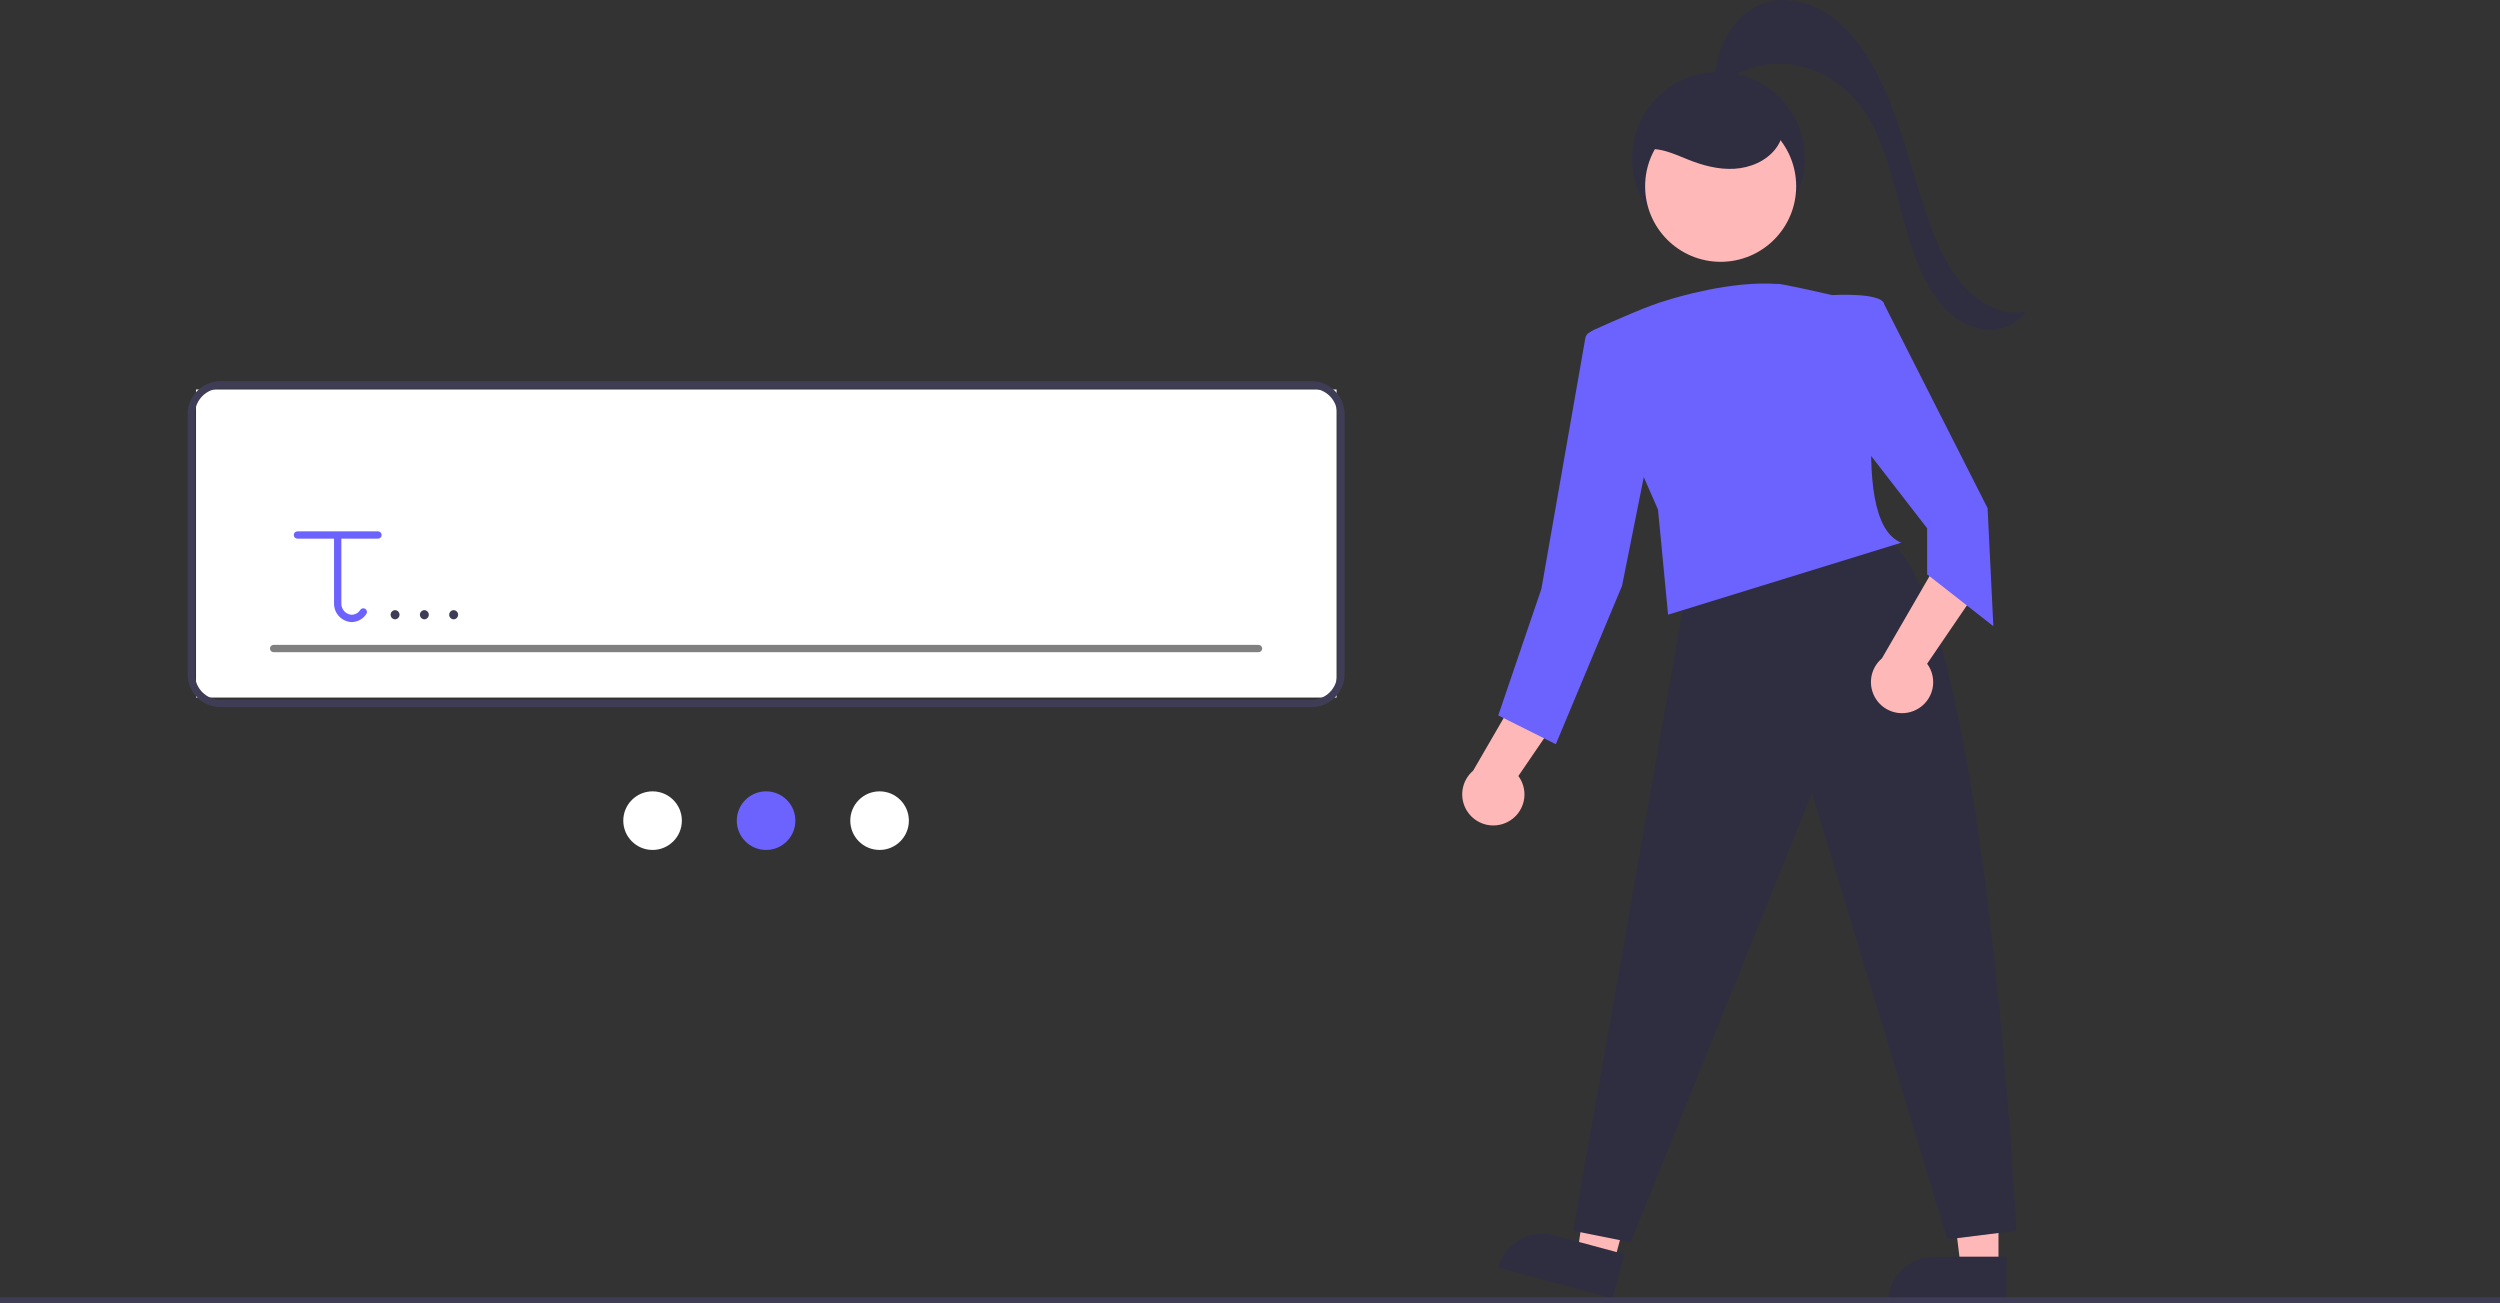 <svg width="982" height="512" viewBox="0 0 982 512" fill="none" xmlns="http://www.w3.org/2000/svg">
<rect x="0" y="0" width="982" height="512" fill="#333333" stroke="none"/>
<path d="M675.01 96.123C693.743 96.123 708.929 80.934 708.929 62.197C708.929 43.461 693.743 28.271 675.01 28.271C656.277 28.271 641.09 43.461 641.09 62.197C641.09 80.934 656.277 96.123 675.01 96.123Z" fill="#2F2E41"/>
<path d="M785.004 497.859L770.196 497.858L763.15 440.729L785.007 440.73L785.004 497.859Z" fill="#FFB8B8"/>
<path d="M759.618 493.626H788.177V511.611H741.637C741.637 509.249 742.102 506.91 743.005 504.728C743.909 502.546 745.234 500.564 746.903 498.894C748.573 497.223 750.555 495.899 752.737 494.995C754.919 494.091 757.257 493.626 759.618 493.626V493.626Z" fill="#2F2E41"/>
<path d="M633.946 495.92L619.648 492.064L627.713 435.07L648.814 440.761L633.946 495.92Z" fill="#FFB8B8"/>
<path d="M610.537 485.224L638.111 492.66L633.43 510.025L588.494 497.907C589.736 493.301 592.755 489.378 596.889 486.999C601.023 484.621 605.932 483.982 610.537 485.224Z" fill="#2F2E41"/>
<path d="M662.007 233.522L617.912 483.441L640.525 487.964L711.755 311.551L764.895 486.834L792.03 483.441C792.03 483.441 779.593 232.391 740.021 210.905L662.007 233.522Z" fill="#2F2E41"/>
<path d="M592.077 322.926C593.666 322.134 595.063 321.004 596.169 319.614C597.275 318.225 598.062 316.609 598.477 314.882C598.891 313.155 598.921 311.359 598.566 309.618C598.211 307.878 597.478 306.237 596.42 304.811L620.739 269.144L598.312 268.796L578.657 302.719C576.379 304.656 574.89 307.361 574.473 310.322C574.056 313.283 574.739 316.294 576.393 318.784C578.048 321.275 580.558 323.072 583.448 323.835C586.339 324.599 589.409 324.275 592.077 322.926V322.926Z" fill="#FFB8B8"/>
<path d="M752.628 278.822C754.217 278.031 755.614 276.901 756.72 275.511C757.826 274.121 758.613 272.506 759.027 270.779C759.442 269.052 759.472 267.255 759.117 265.515C758.761 263.775 758.029 262.134 756.971 260.708L781.289 225.04L758.862 224.692L739.207 258.616C736.929 260.552 735.441 263.257 735.024 266.218C734.607 269.179 735.29 272.19 736.944 274.681C738.598 277.172 741.109 278.969 743.999 279.732C746.89 280.495 749.96 280.172 752.628 278.822V278.822Z" fill="#FFB8B8"/>
<path d="M675.873 102.84C692.258 102.84 705.54 89.555 705.54 73.167C705.54 56.78 692.258 43.495 675.873 43.495C659.489 43.495 646.207 56.78 646.207 73.167C646.207 89.555 659.489 102.84 675.873 102.84Z" fill="#FFB8B8"/>
<path d="M740.021 119.305C738.89 114.782 719.67 115.913 719.67 115.913C719.67 115.913 698.026 110.936 698.231 111.558C679.992 110.154 657.744 117.003 654.504 118.041C647.874 119.871 635.208 125.467 626.073 129.583C624.801 130.156 623.808 131.208 623.307 132.51C622.807 133.812 622.841 135.259 623.402 136.536L651.266 200.162L655.223 241.438L746.805 213.166C724.192 204.12 741.152 123.829 740.021 119.305Z" fill="#6C63FF"/>
<path d="M732.107 120.436L739.623 118.548L780.724 199.596L782.985 245.962L756.981 225.606V207.513L729.846 172.456L732.107 120.436Z" fill="#6C63FF"/>
<path d="M633.176 126.656L624.472 130.525C624.019 130.726 623.623 131.036 623.317 131.427C623.012 131.818 622.808 132.278 622.722 132.767L605.475 231.26L588.516 281.018L611.128 292.326L637.133 230.129L646.178 184.895L633.176 126.656Z" fill="#6C63FF"/>
<path d="M644.762 59.179C650.783 57.202 657.135 60.302 663.017 62.662C668.814 64.988 675.007 66.664 681.242 66.298C687.477 65.931 693.783 63.297 697.553 58.316C701.322 53.335 701.986 45.87 698.254 40.861C695.798 37.562 691.878 35.681 687.953 34.456C679.567 31.838 670.182 31.747 662.21 35.441C654.239 39.134 647.988 46.937 647.331 55.699" fill="#2F2E41"/>
<path d="M674.106 35.544C672.084 21.849 679.584 7.63 689.821 2.529C700.057 -2.572 712.067 0.437 721.289 8.033C730.511 15.629 737.233 27.301 742.237 39.709C747.241 52.117 750.705 65.407 754.782 78.348C758.403 89.841 762.653 101.34 769.529 110.13C776.406 118.92 786.406 124.64 795.988 122.225C788.116 132.811 773.634 130.978 764.649 121.923C755.665 112.868 750.994 98.715 747.318 84.938C743.641 71.162 740.442 56.747 733.33 45.331C720.678 25.021 695.849 18.919 678.117 31.762" fill="#2F2E41"/>
<path d="M982 509.584H0V512H982V509.584Z" fill="#3F3D56"/>
<rect x="77" y="153" width="448" height="121" fill="white"/>
<path d="M494.352 256.181H107.478C107.289 256.181 107.101 256.144 106.926 256.072C106.751 256 106.592 255.894 106.458 255.761C106.324 255.627 106.218 255.468 106.146 255.294C106.073 255.119 106.036 254.931 106.036 254.742C106.036 254.553 106.073 254.366 106.146 254.191C106.218 254.016 106.324 253.857 106.458 253.724C106.592 253.59 106.751 253.484 106.926 253.412C107.101 253.34 107.289 253.303 107.478 253.304H494.352C494.541 253.303 494.729 253.34 494.904 253.412C495.079 253.484 495.238 253.59 495.372 253.724C495.506 253.857 495.612 254.016 495.685 254.191C495.757 254.366 495.795 254.553 495.795 254.742C495.795 254.931 495.757 255.119 495.685 255.294C495.612 255.468 495.506 255.627 495.372 255.761C495.238 255.894 495.079 256 494.904 256.072C494.729 256.144 494.541 256.181 494.352 256.181V256.181Z" fill="#808080"/>
<path d="M148.466 208.711H116.826C116.445 208.712 116.081 208.864 115.812 209.134C115.543 209.404 115.392 209.769 115.392 210.15C115.392 210.53 115.543 210.896 115.812 211.165C116.081 211.435 116.445 211.587 116.826 211.588H131.208V237.024C131.183 238.868 131.861 240.651 133.105 242.012C134.349 243.373 136.065 244.208 137.903 244.347C137.993 244.351 138.086 244.353 138.18 244.353C139.311 244.332 140.419 244.035 141.409 243.49C142.4 242.944 143.242 242.165 143.864 241.22C144.092 240.915 144.19 240.532 144.136 240.154C144.081 239.777 143.88 239.437 143.575 239.208C143.27 238.98 142.887 238.882 142.51 238.935C142.133 238.989 141.792 239.19 141.563 239.495C141.197 240.104 140.677 240.608 140.057 240.955C139.436 241.301 138.735 241.48 138.024 241.473C136.925 241.371 135.906 240.854 135.174 240.028C134.443 239.201 134.053 238.127 134.085 237.024V211.588H148.466C148.656 211.589 148.843 211.552 149.018 211.48C149.193 211.408 149.352 211.302 149.486 211.168C149.62 211.035 149.726 210.876 149.799 210.701C149.871 210.526 149.909 210.339 149.909 210.15C149.909 209.96 149.871 209.773 149.799 209.598C149.726 209.423 149.62 209.265 149.486 209.131C149.352 208.997 149.193 208.891 149.018 208.819C148.843 208.747 148.656 208.711 148.466 208.711L148.466 208.711Z" fill="#6C63FF"/>
<path d="M256.331 333.858C262.685 333.858 267.836 328.706 267.836 322.35C267.836 315.995 262.685 310.843 256.331 310.843C249.976 310.843 244.825 315.995 244.825 322.35C244.825 328.706 249.976 333.858 256.331 333.858Z" fill="white"/>
<path d="M300.915 333.858C307.269 333.858 312.42 328.706 312.42 322.35C312.42 315.995 307.269 310.843 300.915 310.843C294.56 310.843 289.409 315.995 289.409 322.35C289.409 328.706 294.56 333.858 300.915 333.858Z" fill="#6C63FF"/>
<path d="M345.499 333.858C351.853 333.858 357.004 328.706 357.004 322.35C357.004 315.995 351.853 310.843 345.499 310.843C339.144 310.843 333.993 315.995 333.993 322.35C333.993 328.706 339.144 333.858 345.499 333.858Z" fill="white"/>
<path d="M155.182 243.28C155.651 243.263 156.096 243.065 156.423 242.727C156.749 242.389 156.932 241.937 156.932 241.467C156.932 240.997 156.749 240.546 156.423 240.208C156.096 239.87 155.651 239.672 155.182 239.655C154.712 239.672 154.267 239.87 153.941 240.208C153.614 240.546 153.432 240.997 153.432 241.467C153.432 241.937 153.614 242.389 153.941 242.727C154.267 243.065 154.712 243.263 155.182 243.28V243.28Z" fill="#3F3D56"/>
<path d="M166.687 243.28C167.157 243.263 167.602 243.065 167.928 242.727C168.255 242.389 168.437 241.937 168.437 241.467C168.437 240.997 168.255 240.546 167.928 240.208C167.602 239.87 167.157 239.672 166.687 239.655C166.217 239.672 165.772 239.87 165.446 240.208C165.119 240.546 164.937 240.997 164.937 241.467C164.937 241.937 165.119 242.389 165.446 242.727C165.772 243.065 166.217 243.263 166.687 243.28V243.28Z" fill="#3F3D56"/>
<path d="M178.193 243.28C178.662 243.263 179.107 243.065 179.434 242.727C179.76 242.389 179.943 241.937 179.943 241.467C179.943 240.997 179.76 240.546 179.434 240.208C179.107 239.87 178.662 239.672 178.193 239.655C177.723 239.672 177.278 239.87 176.951 240.208C176.625 240.546 176.442 240.997 176.442 241.467C176.442 241.937 176.625 242.389 176.951 242.727C177.278 243.065 177.723 243.263 178.193 243.28V243.28Z" fill="#3F3D56"/>
<path d="M515.206 277.758H86.624C83.192 277.754 79.902 276.389 77.475 273.962C75.049 271.535 73.684 268.244 73.68 264.811V162.68C73.684 159.248 75.049 155.957 77.475 153.53C79.902 151.103 83.192 149.738 86.624 149.734H515.206C518.637 149.738 521.928 151.103 524.354 153.53C526.781 155.957 528.146 159.248 528.15 162.68V264.811C528.146 268.244 526.781 271.535 524.354 273.962C521.928 276.389 518.637 277.754 515.206 277.758V277.758ZM86.624 152.611C83.955 152.614 81.396 153.676 79.509 155.564C77.621 157.451 76.56 160.01 76.557 162.68V264.811C76.56 267.481 77.621 270.04 79.509 271.928C81.396 273.816 83.955 274.878 86.624 274.881H515.206C517.875 274.878 520.434 273.816 522.321 271.928C524.208 270.04 525.27 267.481 525.273 264.811V162.68C525.27 160.01 524.208 157.451 522.321 155.564C520.434 153.676 517.875 152.614 515.206 152.611H86.624Z" fill="#3F3D56"/>
</svg>
